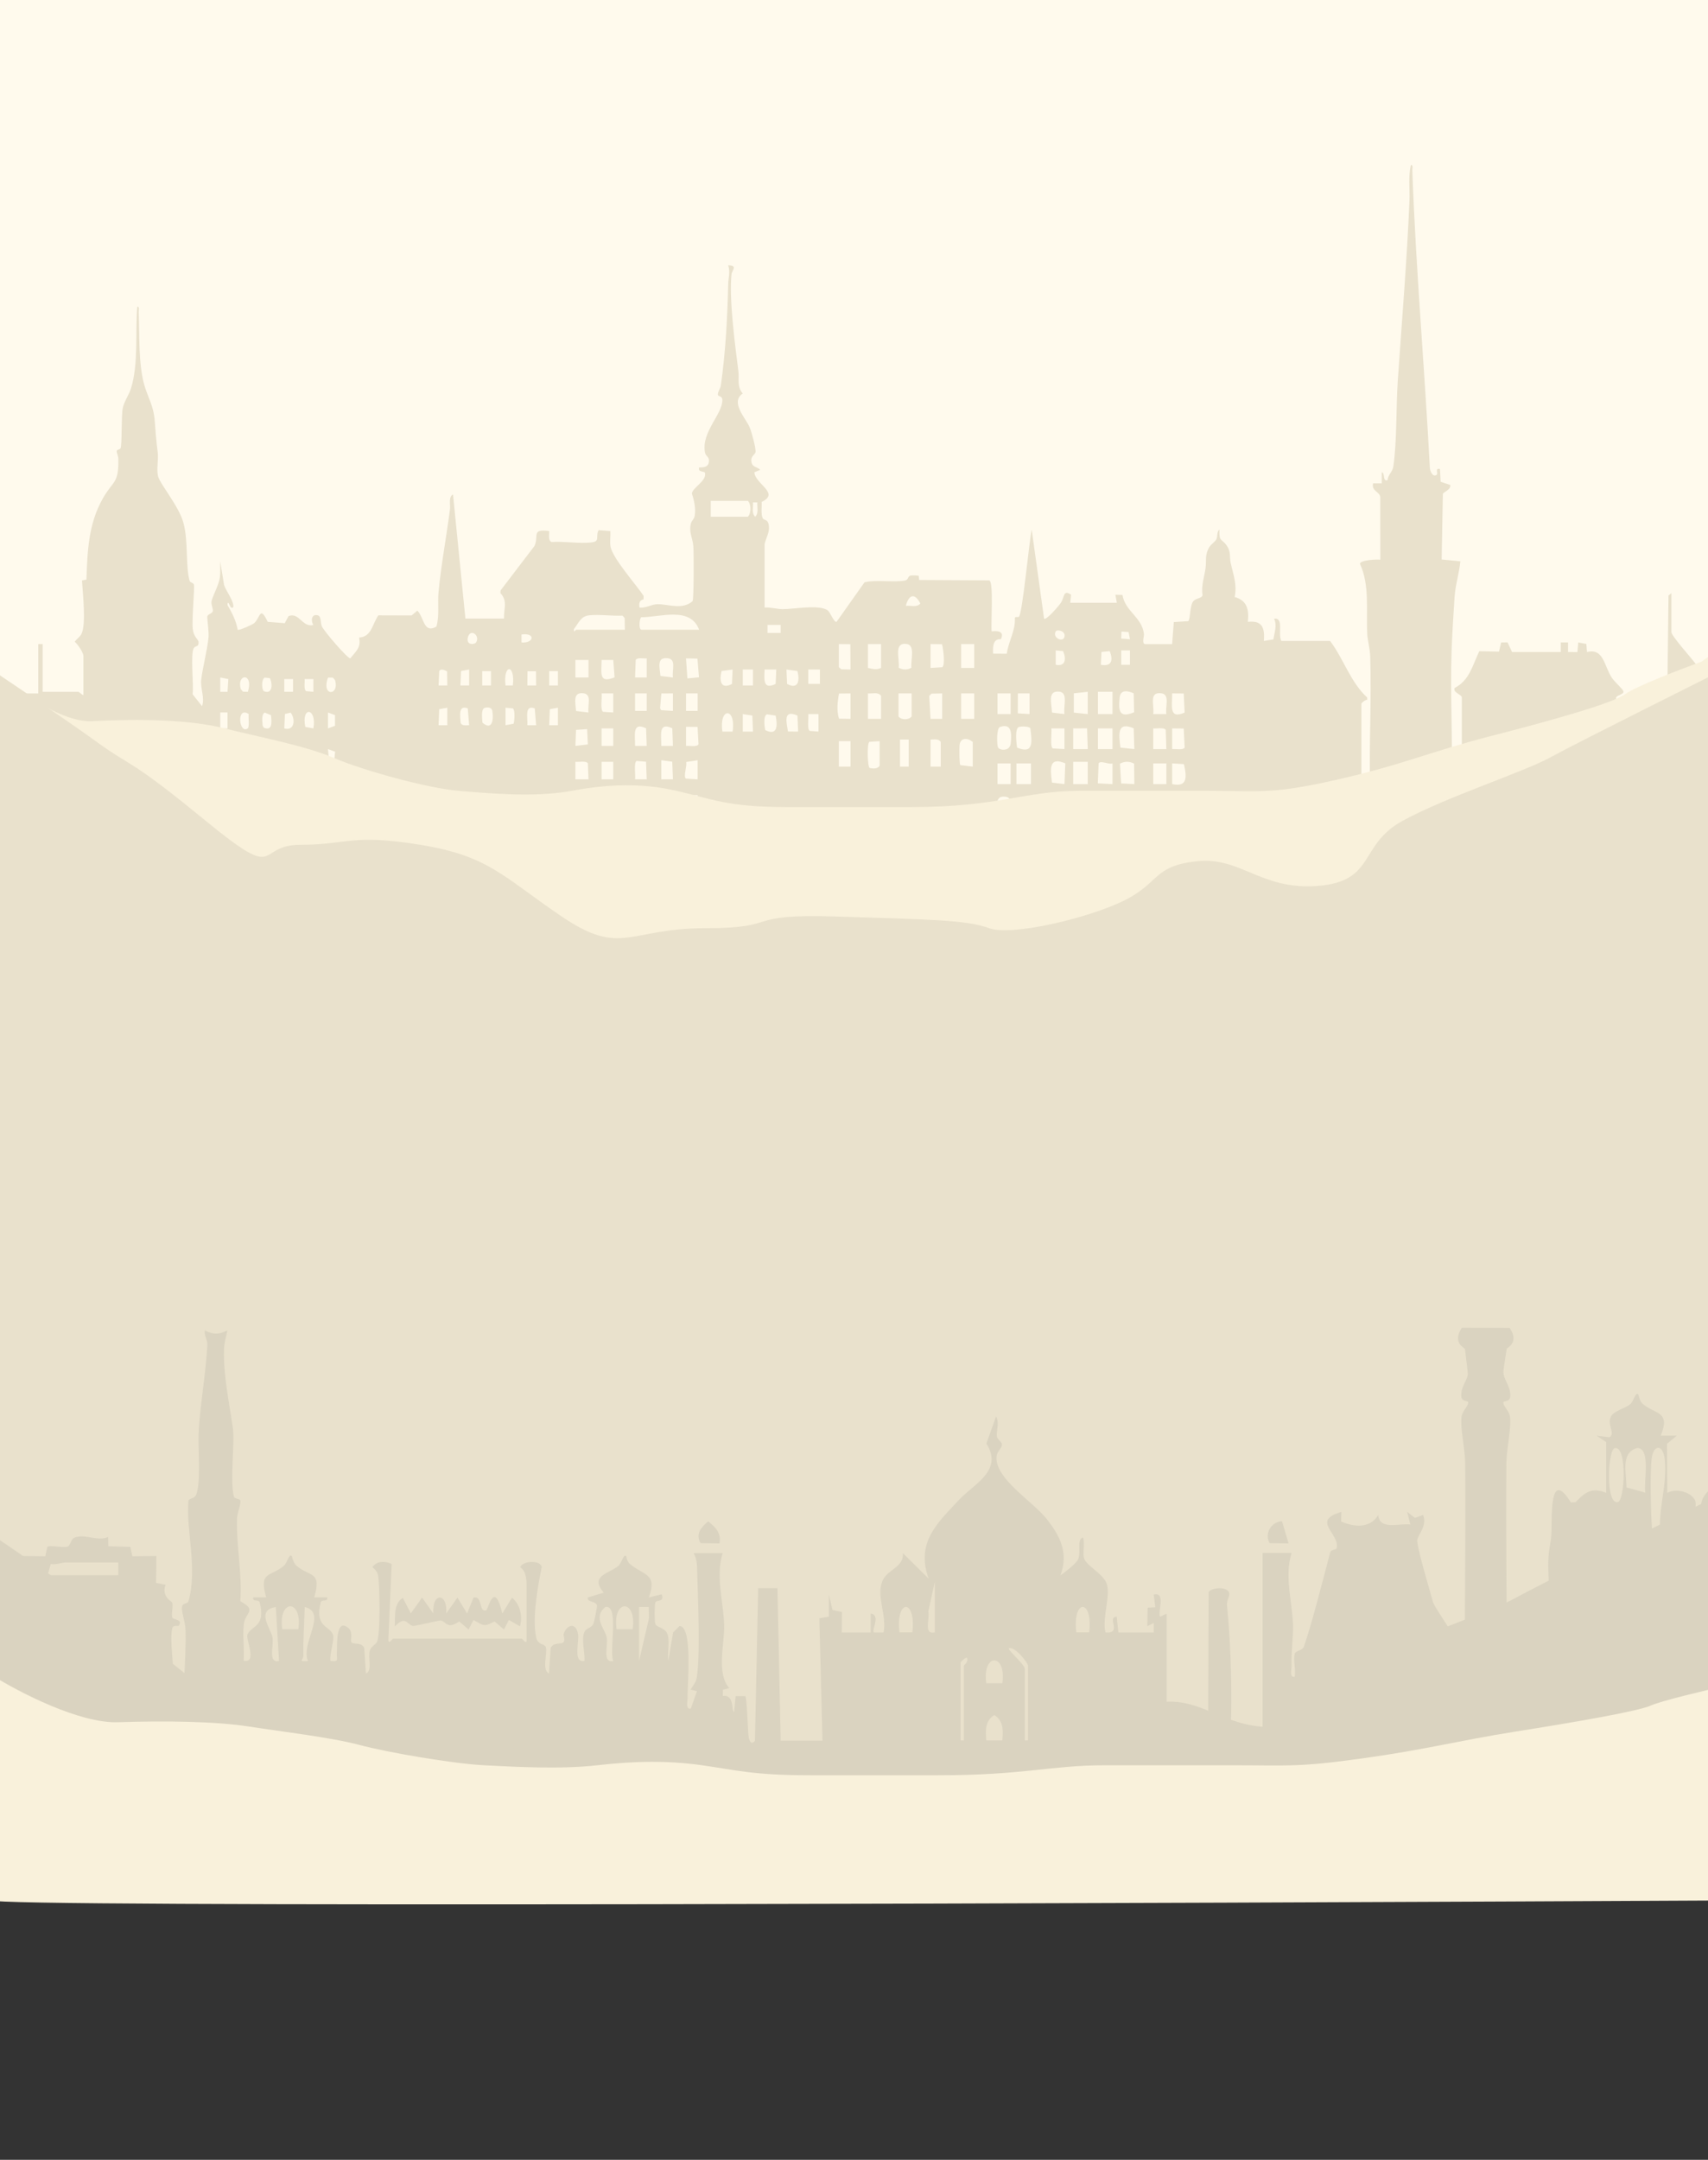 <?xml version="1.0" encoding="UTF-8" standalone="no"?>
<svg
   width="1512"
   height="1911"
   viewBox="0 0 1512 1911"
   fill="none"
   version="1.1"
   id="svg9"
   sodipodi:docname="aboutuzmabackground.svg"
   inkscape:version="1.4 (e7c3feb1, 2024-10-09)"
   xmlns:inkscape="http://www.inkscape.org/namespaces/inkscape"
   xmlns:sodipodi="http://sodipodi.sourceforge.net/DTD/sodipodi-0.dtd"
   xmlns="http://www.w3.org/2000/svg"
   xmlns:svg="http://www.w3.org/2000/svg">
  <rect x="0" y="0" width="1512" height="1911" fill="#333333" stroke="none"/>
  <defs
     id="defs9" />
  <sodipodi:namedview
     id="namedview9"
     pagecolor="#505050"
     bordercolor="#eeeeee"
     borderopacity="1"
     inkscape:showpageshadow="0"
     inkscape:pageopacity="0"
     inkscape:pagecheckerboard="0"
     inkscape:deskcolor="#505050"
     inkscape:zoom="0.24495101"
     inkscape:cx="708.30489"
     inkscape:cy="1481.929"
     inkscape:window-width="1104"
     inkscape:window-height="857"
     inkscape:window-x="0"
     inkscape:window-y="38"
     inkscape:window-maximized="0"
     inkscape:current-layer="svg9" />
  <rect
     x="-5.241"
     width="1560.86"
     height="899"
     fill="#FFFAED"
     id="rect1" />
  <path
     d="M1205.16 702.234C1208.37 702.276 1212.51 703.276 1212.9 698.714C1211.88 659.342 1214.22 619.703 1212.96 580.36C1212.75 573.841 1210.65 566.927 1210.33 560.703C1209.3 540.116 1212.68 517.727 1203.86 498.801C1204.48 495.394 1219.17 494.802 1221.91 495.253L1221.89 439.646C1221 434.76 1214.08 434.675 1215.47 427.663H1223.2L1223.22 417.806C1226.4 418.51 1223.6 426.283 1228.33 424.832C1228.71 420.045 1232.75 417.468 1233.43 412.793C1236.73 390.446 1235.78 360.27 1237.38 336.838C1241.01 283.879 1245.46 230.75 1247.72 177.762C1248.18 167.187 1246.54 156.401 1248.97 146.023C1251.22 145.685 1250.19 149.219 1250.25 150.923C1253.41 238.79 1261.2 326.39 1265.79 414.173C1266.18 417.778 1268.84 422.847 1272.18 419.749C1272.52 416.989 1270.7 414.102 1274.73 414.975L1275.34 426.283L1283.76 429.057C1284.86 433.183 1277.67 435.436 1277.3 437.083L1276.21 495.028L1292.78 496.633C1291.75 507.321 1288.34 517.53 1287.64 528.33C1286.64 543.89 1285.54 560.759 1285 576.136C1283.66 614.493 1286.11 653.161 1285.03 691.546L1294.07 692.363V617.028C1294.07 614.578 1285.8 612.635 1287.73 608.706C1300.86 601.891 1303.38 589.105 1309.52 576.192L1326.98 576.558L1328.86 568.462L1334.57 568.377L1338.53 576.91H1381.69L1381.68 568.447H1388.13L1388.12 576.91L1396.41 576.924L1397.14 568.447L1404.32 569.771L1404.87 576.91C1419.77 573.137 1419.97 589.457 1427.01 599.891C1429.1 602.989 1436.43 609.649 1437.06 611.452C1438.15 614.55 1431.25 614.845 1430.63 617.338L1430.64 633.25L1463.54 633.278C1466.71 632.658 1468.78 623.35 1469.38 633.095L1475.75 633.25L1477.03 526.908L1479.61 524.824V559.323C1479.61 562.646 1497.16 582.036 1500.74 586.936C1509.62 599.088 1517.9 612.015 1525.99 624.787C1510.29 622.477 1494.06 622.815 1478.33 624.815L1478.32 633.264C1482.22 632.855 1486.76 633.897 1490.53 633.221C1494.54 632.489 1493.82 627.899 1498.2 633.39L1576.26 633.264V738.169L1660.39 749.026C1667.25 752.617 1661.91 760.868 1662.59 767.036H-90.446C-93.474 767.036 -92.096 758.094 -91.091 755.771H-32.463L-30.53 753.659V656.498L-36.947 654.358L-35.8 645.43C-22.155 641.558 -16.021 624.139 -6.692 613.55H33.896V569.898H37.762V612.142H69.331C70.181 612.142 72.462 614.902 73.84 614.958V580.459C73.84 577.276 68.686 569.912 66.135 567.786C67.72 565.547 70.516 563.702 71.856 561.379C76.624 553.099 73.119 524.359 72.591 513.601L76.508 512.812C77.384 487.241 78.35 463.584 90.849 441.336C100.088 424.875 105.19 428.508 104.765 405.865C104.726 403.598 103.141 400.556 103.373 399.021C103.567 397.712 106.054 397.768 106.672 396.74C108.192 394.206 107.175 368.225 108.721 360.903C109.971 354.947 114.197 349.441 116.001 343.513C122.701 321.616 119.635 294.369 121.516 271.388C123.771 271.065 122.727 274.585 122.791 276.289C123.539 296.045 122.495 321.476 127.585 340.063C130.767 351.652 135.909 358.523 136.939 372.084C137.764 382.87 138.254 389.643 139.607 400.148C140.418 406.47 138.486 414.722 139.813 421.044C141.243 427.888 158.252 447.475 162.375 462.57C166.91 479.228 164.076 501.012 167.89 513.953C168.418 515.755 171.15 515.403 171.652 517.248C172.451 520.149 169.707 548.213 170.621 556.352C171.446 563.646 175.531 565.828 175.737 567.8C176.265 572.7 173.147 571.109 171.665 573.277C168.289 578.206 171.691 606.27 170.48 614.24L178.842 624.815C181.471 617.211 177.232 609.1 178.108 601.524C179.422 590.175 183.636 574.897 184.615 563.547C185.001 559.027 183.236 546.692 183.532 545.368C183.996 543.312 187.785 543.003 188.364 540.82C188.854 538.989 186.973 535.61 187.192 532.709C187.527 528.288 193.518 518.6 194.588 511.094C195.271 506.307 194.807 501.477 194.936 496.675L198.35 517.558C200.129 522.923 205.798 529.977 206.507 535.427C206.752 537.328 206.494 538.13 204.6 537.511C203.582 537.187 201.636 529.893 201.379 535.356C205.412 542.172 208.968 549.128 210.411 557.211C211.455 558.056 223.258 552.859 224.997 551.367C230.564 546.593 229.855 535.216 237.006 550.212L252.082 551.409L255.406 545.143C264.838 541.313 267.686 555.521 277.376 552.944C274.631 548.382 276.345 542.594 281.769 544.622C284.372 545.594 283.702 551.17 284.823 553.972C286.55 558.267 307.914 582.979 310.091 582.472C315.104 576.192 319.794 573.08 317.848 564.153C329.007 563.35 329.316 552.761 334.921 544.453L364.377 544.537L369.479 540.285C375.626 546.65 374.891 560.858 386.32 554.437C389.168 544.552 387.261 534.117 388.189 524.105C390.418 500.125 395.237 474.793 398.316 450.686C398.87 446.334 396.822 439.674 401.035 437.477L412.001 547.311H446.146C445.85 538.525 449.69 531.963 442.977 524.781L443.17 522.373L473.128 483.101C477.277 474.173 469.958 467.724 486.181 469.893C486.335 472.934 485.047 478.398 488.281 479.566C499.517 478.778 513.343 481.298 524.244 479.834C531.472 478.862 526.911 474.37 529.939 469.104L540.299 469.907C540.595 474.215 539.783 478.975 540.376 483.199C541.819 493.507 563.492 517.656 569.742 527.203L569.716 530.273C565.979 531.231 565.644 533.512 566.069 537.511C571.662 538.328 576.751 534.61 582.176 534.596C591.943 534.582 603.849 539.877 613.113 531.921C614.26 529.837 614.234 488.761 613.783 483.256C613.178 475.877 609.48 470.751 611.735 462.824C612.327 460.726 614.453 459.332 614.956 456.515C616.116 449.996 614.505 442.885 612.495 436.787C612.74 431.436 626.437 425.353 623.911 417.975C621.643 416.707 617.958 417.693 618.873 413.624C622.146 413.539 626.501 413.638 627.39 409.47C628.588 403.851 624.8 404.372 624.04 400.204C620.716 382.152 639.94 366.24 639.464 353.623C639.335 350.258 635.74 350.835 635.508 349.371C635.134 347.047 637.737 343.809 638.136 341.02C642.35 311.07 643.922 281.288 644.656 250.999C644.785 245.746 646.589 240.902 644.656 234.791C653.418 234.904 647.955 239.142 647.581 242.691C645.262 264.967 650.764 305.31 653.65 328.446C654.514 335.303 652.156 342.077 657.503 348.16C646.216 355.933 660.029 369.718 663.623 378.082C665.208 381.772 669.409 396.895 668.816 400.091C668.352 402.584 663.688 403.598 665.466 409.822C666.51 413.469 670.826 413.159 672.978 415.75L667.824 417.848C668.172 428.085 690.914 436.351 674.215 444.11C674.563 448.447 673.468 454.445 675.13 458.402C676.212 460.979 680.928 458.43 680.735 467.851C680.645 472.244 676.857 479.144 676.857 481.904V537.525C682.011 537.187 688.221 538.975 692.899 538.989C702.601 539.018 725.808 534.483 732.959 540.271C735.008 541.932 738.384 551.043 740.587 550.156L765.314 515.22C775.815 512.686 791.613 515.572 801.225 513.615C804.575 512.939 803.299 509.658 806.289 509.236C807.513 509.067 812.886 509.095 813.324 509.545L813.685 513.178L875.714 513.516C879.825 514.558 877.029 552.395 877.853 558.647C883.085 557.915 889.515 558.534 885.971 565.645C879 564.885 878.82 572.404 879.142 578.361L891.241 578.445C892.71 567.434 899.088 557.999 898.392 546.776C898.766 545.241 901.047 546.424 901.987 545.706C905.093 543.34 911.213 477.51 913.301 468.527L924.266 547.396C926.328 549.001 937.512 535.807 939.123 533.371C942.434 528.358 941.043 521.331 948.181 526.232L947.447 533.301H988.679L987.391 526.274L993.679 526.429C995.985 540.975 1010.83 545.819 1012.7 560.97C1012.89 562.576 1010.52 569.912 1013.79 569.912H1037.63L1039.1 550.409L1051.91 549.607C1053.62 548.283 1053.35 536.765 1055.81 532.751C1058.14 528.935 1063.57 529.837 1064.52 526.781C1063.26 517.896 1066.08 510.714 1067.18 502.927C1068.17 495.83 1066.27 491.183 1070.55 484.086C1072.11 481.51 1075.89 479.228 1076.88 476.919C1078.04 474.201 1076.98 470.597 1079.52 468.541C1079.06 479.383 1081.35 476.609 1085.34 481.876C1090.19 488.283 1088.09 492.071 1089.52 498.449C1091.85 508.884 1095.27 517.065 1092.97 528.231C1103.64 531.217 1105.87 538.792 1104.65 550.212C1116.78 548.903 1119.86 554.662 1118.82 567.11L1127.26 565.758C1128.17 559.745 1130.71 553.324 1127.85 547.41C1136.9 546.41 1130.96 560.506 1134.3 567.11H1177.46C1189.51 583.092 1195.53 603.665 1210.29 617.141L1210.31 619.182C1208.84 619.013 1205.16 621.802 1205.16 622.731V702.234ZM629.194 457.219H662.051C665.092 454.192 665.092 446.166 662.051 443.138H629.194V457.219ZM670.427 444.532H666.574C666.948 448.686 665.092 454.093 668.507 457.191C671.909 454.093 670.053 448.686 670.427 444.532ZM801.869 536.06C806.057 535.511 811.61 537.849 814.729 533.962C809.781 524.303 804.485 526.049 801.869 536.06ZM553.171 557.197L552.991 546.833L551.058 544.721C541.639 545.157 530.738 543.453 521.525 544.439C514.064 545.242 512.467 551.015 508.086 556.521C507.751 560.815 509.477 557.197 510.006 557.197H553.171ZM618.886 557.197C611.077 536.117 583.903 546.326 567.525 546.129C565.902 548.297 565.219 557.197 567.989 557.197H618.886ZM691.056 552.958H679.447V560.013H691.056V552.958ZM934.626 558.647C931.25 564.026 940.875 568.968 942.305 563.505C943.671 558.281 935.914 556.591 934.626 558.647ZM1000.3 565.631L999.091 559.224L992.764 558.802L992.519 564.983L1000.3 565.631ZM421.561 568.264C425.131 562.097 416.356 555.76 414.23 563.815C412.271 571.207 420.234 570.546 421.561 568.264ZM461.686 568.462C472.832 569.349 474.301 559.59 461.673 561.407L461.686 568.462ZM742.584 569.87V590.288L744.71 592.174L752.892 592.4L752.764 569.996L742.584 569.87ZM779.951 569.87H768.355V590.992C772.62 591.808 775.712 592.991 779.951 590.992V569.87ZM806.83 590.78C806.018 583.824 810.541 570.743 802.539 569.771C790.955 568.363 796.47 582.134 795.607 590.78C799.305 592.879 803.132 592.879 806.83 590.78ZM823.761 569.87V590.992L834.147 590.372C836.917 588.26 834.997 573.911 833.928 570.025L823.761 569.87ZM862.417 569.87H850.82V590.992H862.417V569.87ZM934.574 588.175C943.066 589.978 944.174 583.303 941.094 576.108L934.574 575.488V588.175ZM974.518 588.175C983.693 589.936 985.78 584.754 982.34 576.108L975.085 576.826L974.518 588.175ZM1000.3 575.488H992.558V588.175H1000.3V575.488ZM572.512 582.543C569.922 582.81 564.265 581.515 562.758 583.867L562.191 599.455H572.512V582.543ZM595.705 599.44C594.7 592.893 598.978 583.374 591.221 582.43C581.197 581.205 583.89 590.034 584.663 598.103L595.705 599.44ZM617.417 582.74L607.289 582.543L608.5 600.257L618.757 599.3L617.417 582.74ZM520.971 583.937H509.361V599.44H520.971V583.937ZM542.876 583.937H532.555C532.49 595.779 529.849 605.073 544.061 599.3L542.876 583.937ZM395.791 594.019C393.858 593.062 390.366 591.203 388.833 593.738L388.24 606.481H395.984L395.791 594.019ZM415.299 592.386L408.135 593.709L407.568 606.481H415.312L415.299 592.386ZM453.968 606.481C456.21 587.26 445.257 587.302 447.512 606.481H453.968ZM474.455 593.935L466.956 593.921L466.84 606.481H474.584L474.455 593.935ZM648.535 592.4L638.781 593.723C636.513 603.017 638.381 610.142 647.968 605.172L648.535 592.4ZM666.574 592.386H657.542V606.481H666.574V592.386ZM687.191 592.386H676.869C676.393 601.876 675.542 610.438 686.624 605.157L687.191 592.386ZM696.197 592.4L696.764 605.172C706.351 610.156 708.206 603.031 705.951 593.723L696.197 592.4ZM725.846 592.414L715.525 592.386V605.073H725.846V592.414ZM434.64 593.794H426.896V606.481H434.64V593.794ZM493.912 593.794H486.168V606.481H493.912V593.794ZM201.417 612.128L202.139 600.82L194.975 599.44L194.962 612.128H201.417ZM219.444 612.128C224.739 594.78 209.045 596.005 213.194 609.804L215.088 611.959L219.444 612.128ZM234.403 599.553C231.414 600.623 231.517 609.931 233.527 611.508C241.026 614.831 241.619 605.524 238.875 600.046L234.403 599.553ZM290.39 599.511C284.076 616.634 300.801 615.803 296.575 601.736L294.68 599.581L290.39 599.511ZM259.401 600.834H251.657V612.114H259.401V600.834ZM277.44 600.834H269.696C269.941 603.651 268.755 609.875 270.907 611.494L277.427 612.114L277.44 600.834ZM942.318 631.827C941.094 624.984 945.9 612.987 937.834 612.001C927.023 610.691 930.953 622.125 931.276 630.49L942.318 631.827ZM962.922 612.114L950.603 613.437V630.518L962.922 631.842V612.114ZM984.827 612.114H971.941V631.827H984.827V612.114ZM1003.97 630.222L1003.59 613.437C998.549 611.212 992.004 609.832 991.205 616.972C989.775 629.828 991.256 635.446 1003.97 630.222ZM520.971 630.419C519.979 623.886 524.231 614.353 516.487 613.409C506.875 612.254 509.374 621.266 509.928 629.096L520.971 630.419ZM542.876 613.508H532.555C533.083 617.155 531.279 627.913 533.766 629.8L542.876 630.419V613.508ZM572.512 613.508H562.191V629.011H572.512V613.508ZM595.705 613.508L585.436 613.564L584.328 626.702L585.294 628.363L595.692 629.011L595.705 613.508ZM617.61 613.508H607.289V629.011H617.61V613.508ZM752.892 613.522L742.687 613.634C741.425 621.027 740.484 628.561 742.726 635.897L752.892 636.052V613.522ZM779.951 636.052V615.634C777.207 611.959 772.246 613.916 768.355 613.522V636.052H779.951ZM807.01 613.522H795.414V633.94C797.991 637.221 804.433 637.221 807.01 633.94V613.522ZM834.069 613.522L824.599 613.733L822.614 615.747L823.748 636.066L834.069 636.052V613.522ZM862.417 613.522H850.82V636.052H862.417V613.522ZM894.643 613.508H883.033V631.827H894.643V613.508ZM911.394 613.508H901.073L901.021 631.166L911.394 631.827V613.508ZM1032.51 631.827C1031.39 625.125 1035.96 614.381 1028.03 613.409C1016.81 612.043 1021.95 623.449 1020.91 631.827H1032.51ZM1047.9 613.592L1037.64 613.508C1037.85 624.449 1034.33 636.685 1048.69 630.504L1047.9 613.592ZM395.971 626.181L388.807 627.504L388.24 641.684H395.984L395.971 626.181ZM415.299 641.684L414.101 626.786C405.725 623.534 407.31 632.982 407.748 639.361C408.728 642.628 412.799 641.642 415.299 641.684ZM428.996 626.364C425.543 627.617 426.986 636.01 427.089 639.375C435.555 646.923 437.268 636.981 435.735 628.504C434.923 625.758 431.225 625.547 428.996 626.364ZM447.512 641.684L454.676 640.361C455.45 637.432 456.158 628.406 454.032 626.8L447.512 626.181V641.684ZM474.584 641.684L473.386 626.786C464.005 623.336 467.317 635.108 466.84 641.684H474.584ZM493.899 626.181L486.735 627.504L486.168 641.684H493.912L493.899 626.181ZM201.417 630.405H194.962V644.501H201.417V630.405ZM219.366 644.402C220.913 643.233 219.74 634.179 220.139 631.785C208.929 624.308 211.635 650.232 219.366 644.402ZM234.403 630.532C231.221 631.673 232.277 639.093 232.535 642.177L233.527 643.895C241.284 646.965 240.601 639.009 239.867 632.743L234.403 630.532ZM251.657 644.501C260.728 647.021 261.784 636.446 257.326 630.532L252.237 631.757L251.657 644.501ZM277.427 644.501C280.7 626.279 266.513 624.35 270.263 643.177L277.427 644.501ZM290.325 644.501L296.575 642.191V632.729L290.325 630.419V644.501ZM648.535 647.317C651.718 625.646 636.307 625.702 639.502 647.317H648.535ZM666.574 647.317L666.007 633.137L657.542 631.813V647.317H666.574ZM678.983 632.025C675.529 633.278 676.689 642.628 677.436 645.993C687.964 651.358 688.569 642.529 686.624 633.151L678.983 632.025ZM706.518 647.317L705.951 633.137C693.543 627.673 695.901 637.713 697.563 647.232L706.518 647.317ZM724.558 631.813H715.525C716.002 635.263 714.314 644.881 716.736 646.697L724.558 647.317V631.813ZM572.512 659.99L571.945 644.402C559.33 638.46 562.333 650.443 562.191 659.99H572.512ZM595.705 659.99L595.138 644.402C582.524 638.46 585.526 650.443 585.384 659.99H595.705ZM617.533 643.177L607.289 643.092V660.004C610.201 659.638 616.605 661.201 618.358 658.638L617.533 643.177ZM885.146 643.29C882.067 644.402 882.325 659.497 883.6 661.483C885.262 664.088 893.908 664.89 894.694 657.948C895.687 649.147 895.725 639.474 885.146 643.29ZM901.897 643.29C898.225 644.613 899.797 657.681 900.351 661.483C915.014 667.608 913.674 656.737 912.115 644.402C910.904 642.515 903.907 642.571 901.897 643.29ZM962.935 662.806L962.329 644.43L950.036 644.487V662.806H962.935ZM1004.17 662.806L1003.6 644.402C988.937 638.277 990.277 649.147 991.836 661.483L1004.17 662.806ZM509.361 659.976L520.404 658.666L519.76 645.12L509.928 645.81L509.361 659.976ZM542.876 644.487H532.555V659.99H542.876V644.487ZM942.318 644.487H930.709C931.288 648.317 929.381 660.258 931.92 662.187L942.318 662.806V644.487ZM984.84 644.487H971.941V662.806H984.84V644.487ZM1032.51 662.806L1031.95 645.81C1030.36 643.332 1023.71 644.853 1020.91 644.487V662.806H1032.51ZM1047.89 644.599L1037.66 644.501V662.82C1040.58 662.454 1046.97 664.017 1048.72 661.454L1047.89 644.599ZM804.433 654.358H796.702V678.296H804.433V654.358ZM832.781 678.296V656.47C830.693 653.287 826.892 654.456 823.761 654.358V678.296H832.781ZM861.128 678.296V656.47C856.825 652.823 850.253 652.288 849.467 659.216C849.171 661.905 849.171 675.536 850.099 676.972L861.128 678.296ZM752.892 655.766H742.584V678.296H752.892V655.766ZM778.663 655.766L769.566 656.385C767.388 658.033 767.942 678.225 769.836 679.507C772.852 680.056 776.666 680.535 778.676 677.592V655.766H778.663ZM219.444 676.888C219.134 673.353 221.518 659.145 214.947 661.412C211.622 664.51 213.104 670.34 213.181 674.578L219.444 676.888ZM201.404 662.806L195.155 665.116V674.578L201.404 676.888V662.806ZM240.06 662.792C230.989 660.272 229.932 670.847 234.39 676.761L239.48 675.536L240.06 662.792ZM258.099 662.806L251.85 665.116V674.578L258.099 676.888V662.806ZM270.997 676.888L277.247 674.578V665.116L270.997 662.806V676.888ZM295.466 676.888L296.665 665.116L290.325 662.792L291.536 676.254L295.466 676.888ZM572.512 689.561L571.906 673.973L563.441 673.269C560.902 675.071 562.732 685.998 562.191 689.561H572.512ZM595.705 689.561L595.1 673.93L585.397 672.649L585.384 689.561H595.705ZM617.597 672.663L607.418 674.212C608.346 677.732 604.712 687.153 607.225 688.927L617.597 689.575V672.663ZM520.971 689.561L520.404 675.381C518.819 672.903 512.17 674.423 509.361 674.057V689.561H520.971ZM542.876 674.057H532.555V689.561H542.876V674.057ZM942.318 693.785L943.053 675.423C928.402 669.185 929.704 680.126 931.276 692.447L942.318 693.785ZM962.922 674.071H950.036V693.785H962.922V674.071ZM984.84 675.479C981.811 676.789 974.222 672.466 972.534 675.409L971.838 693.123L984.84 693.785V675.479ZM1003.97 675.677C999.954 673.494 995.496 673.494 991.45 675.677L992.48 693.166L1004.17 693.785L1003.97 675.677ZM894.643 675.465H883.033V693.785H894.643V675.465ZM912.682 675.465H899.784V693.785H912.682V675.465ZM1032.51 675.465H1020.91V693.785H1032.51V675.465ZM1037.66 693.785C1051.21 696.714 1050.73 687.688 1048.05 676.085L1037.66 675.465V693.785ZM520.971 703.628H509.361C509.89 707.289 508.073 718.019 510.573 719.92L520.971 720.54V703.628ZM542.876 703.628H532.555V719.131H542.876V703.628ZM572.512 719.146L573.234 705.008C570.863 702.389 565.399 704.036 562.191 703.642V719.146H572.512ZM595.705 703.628H584.096C584.624 707.289 582.807 718.019 585.307 719.92L595.705 720.54V703.628ZM617.61 703.628H607.289V719.131L617.597 720.526L617.61 703.628ZM894.643 724.764C893.406 717.92 898.238 705.923 890.159 704.938C878.627 703.529 884.257 716.245 883.033 724.764H894.643ZM942.125 705.247L931.276 706.36L930.709 724.764L942.177 724.609C943.671 718.244 944.741 711.499 942.125 705.247ZM1032.51 724.764L1031.94 706.36C1030.58 704.135 1023.28 705.754 1021.06 706.613L1020.91 724.764H1032.51ZM1037.66 724.764L1048.7 723.44L1048.02 705.627L1038.25 706.36L1037.66 724.764ZM912.682 706.444L900.351 707.768L900.995 724.144L912.682 724.764V706.444ZM962.935 724.764L963.656 707.824C961.839 705.05 953.245 706.993 950.036 706.444V724.764H962.935ZM984.84 706.444H970.653C971.233 710.288 969.326 722.201 971.864 724.144L984.84 724.764V706.444ZM1004.17 706.444H991.269C991.849 710.288 989.942 722.201 992.48 724.144L1004.17 724.764V706.444Z"
     fill="#E9E1CC"
     id="path1" />
  <path
     d="M81.643 638.095C47.639 639.883 -5.926 594.777 -28.459 572C-24.533 674.709 -19.036 882.744 -28.459 893.217C-37.882 903.69 1003.43 897.581 1525.26 893.217V572L1506.31 585.411C1487.53 592.222 1447.72 607.506 1438.71 614.148C1427.45 622.45 1371.11 638.095 1318.88 651.506C1266.65 664.917 1241.55 676.731 1183.68 689.822C1125.82 702.914 1118.14 699.721 1067.95 699.721H955.8C907.15 699.721 884.618 714.089 807.29 714.089H695.652C643.93 714.089 629.591 706.745 598.865 699.721C568.139 692.696 538.949 693.654 506.175 699.721C473.4 705.787 432.944 701.956 405.803 699.721C378.662 697.485 320.794 681.52 295.701 670.664C270.608 659.808 226.568 651.506 197.378 644.162C168.188 636.818 124.147 635.86 81.643 638.095Z"
     fill="#F9F1DB"
     id="path2" />
  <path
     d="M1372.93 669.871C1391.63 659.473 1509.94 600.291 1566.76 572V901.934C1566.76 911.109 518.084 905.757 -6.253 901.934V593.409C14.014 606.918 60.887 638.522 86.247 656.873C117.946 679.811 113.269 669.871 181.864 726.071C250.459 782.271 224.996 747.48 266.049 747.48C307.102 747.48 311.259 737.54 372.06 747.48C432.86 757.42 444.292 775.007 497.298 810.944C550.303 846.881 556.019 821.266 624.615 821.266C693.21 821.266 655.794 808.268 740.499 810.944C825.203 813.62 855.863 814.002 875.61 821.266C895.357 828.53 963.433 812.473 995.132 796.798C1026.83 781.124 1020.6 766.214 1059.57 762.008C1098.54 757.803 1116.21 788.005 1167.14 783.8C1218.07 779.594 1202.48 747.48 1241.97 726.071C1281.46 704.662 1349.54 682.87 1372.93 669.871Z"
     fill="#E9E1CC"
     id="path3" />
  <rect
     x="-1544.49"
     y="-1671.444"
     width="1560.86"
     height="772.444"
     transform="scale(-1)"
     fill="#e9e1cc"
     id="rect3"
     style="stroke-width:0.927" />
  <path
     d="M1032.47 1539.93H1069.46L1069.94 1409.1C1070.53 1404.77 1088.44 1402.66 1088.2 1410.74C1088.08 1413.2 1085.83 1416.6 1086.18 1420.34C1090.1 1459.93 1090.69 1499.87 1089.27 1539.93H1117.72V1374.08H1143.34C1136.93 1394.81 1143.81 1416.24 1144.64 1437.33C1145 1448.57 1142.86 1461.57 1143.34 1473.87C1143.46 1477.27 1141.2 1484.3 1146.18 1483.71C1147.25 1477.5 1144.64 1468.72 1146.18 1463.21C1147.01 1460.28 1153.18 1460.52 1154.37 1456.77C1162.43 1432.76 1170.61 1399.49 1177.61 1373.37C1178.32 1370.91 1182.94 1371.5 1183.3 1369.63C1186.03 1356.63 1160.29 1345.5 1187.45 1337.77L1187.21 1346.2C1199.19 1351.47 1213.06 1352.29 1220.06 1340.46C1221.24 1354.17 1238.44 1347.61 1248.52 1348.89L1245.67 1337.65L1252.55 1343.04L1259.78 1340.46C1263.46 1349.83 1255.99 1356.74 1254.68 1362.36C1253.61 1367.17 1265.95 1407.81 1268.44 1417.18C1269.39 1421.05 1282.19 1439.32 1282.67 1440.84C1283.97 1446.11 1281.72 1454.08 1282.43 1459.82L1290.85 1461.57C1292.03 1462.74 1288.71 1497.3 1296.9 1486.64C1296.3 1422.45 1297.73 1358.15 1297.01 1293.96C1296.9 1282.6 1292.86 1264.68 1293.69 1254.72C1294.29 1247.93 1299.62 1244.88 1299.74 1240.78C1299.86 1238.91 1293.93 1240.78 1293.58 1235.28C1293.1 1226.61 1299.27 1221.11 1299.39 1215.6C1299.39 1214.43 1297.13 1195.22 1296.78 1193.58C1296.54 1192.53 1285.27 1188.31 1294.05 1174.84L1336.38 1174.96C1345.39 1187.96 1333.89 1192.53 1333.77 1193.58C1333.06 1198.15 1331.28 1209.51 1330.93 1213.02C1330.33 1220.17 1337.57 1226.38 1336.97 1235.4C1336.62 1240.9 1330.81 1239.03 1330.81 1240.9C1331.05 1245.12 1336.38 1248.05 1336.86 1254.84C1337.69 1264.8 1333.65 1282.72 1333.54 1294.08C1332.82 1363.89 1334.37 1433.81 1333.65 1503.62C1344.44 1496.59 1352.51 1474.34 1360.81 1467.08C1364.01 1464.27 1370.06 1465.09 1370.77 1462.51C1374.33 1450.45 1370.18 1398.91 1370.65 1381.22C1371.01 1369.98 1372.67 1366.11 1373.26 1358.73C1374.33 1345.15 1370.65 1297.24 1390.57 1329.33L1394.72 1329.22C1403.02 1320.2 1409.54 1315.75 1421.88 1320.9V1275.92L1413.34 1270.3L1424.72 1271.71C1430.41 1268.43 1422.35 1260.7 1426.03 1253.43C1428.52 1248.28 1438.83 1246.17 1443.34 1242.31C1446.18 1239.85 1447.84 1231.3 1450.22 1233.76C1450.69 1234.22 1451.16 1239.5 1454.37 1242.31C1465.16 1251.44 1479.15 1248.4 1470.14 1270.3H1484.37L1475.71 1277.45L1475.95 1320.9C1483.42 1316.8 1495.75 1319.61 1500.14 1326.64C1504.76 1334.14 1489.94 1362.95 1507.25 1363.07C1509.15 1353.23 1502.86 1334.25 1507.49 1325.59C1511.28 1318.68 1515.91 1314.93 1521.13 1322.66C1524.09 1326.99 1526.82 1363.77 1527.29 1372.79C1528.71 1402.54 1526.11 1432.76 1526.94 1462.51C1535.12 1465.44 1538.32 1467.78 1542.82 1475.51C1552.31 1460.75 1563.81 1375.95 1572.71 1370.09C1574.84 1368.69 1578.52 1368.81 1581.24 1368.69L1575.43 1364.12C1572.11 1351.82 1581.72 1349.83 1585.16 1343.51C1587.41 1339.17 1583.73 1327.81 1589.78 1326.64C1584.68 1339.88 1600.45 1349.48 1601.28 1356.27C1602.47 1364.94 1593.58 1367.87 1605.2 1371.62L1641.01 1509.36C1645.99 1510.06 1643.73 1502.92 1643.85 1499.52C1645.39 1460.52 1646.94 1413.32 1635.43 1377.36C1635.67 1377.12 1640.3 1378.18 1641.13 1375.37C1644.09 1363.65 1648.95 1341.87 1655.59 1331.09C1660.22 1323.71 1674.56 1325.59 1672.43 1312.58C1678.12 1313.05 1676.46 1320.67 1678.83 1323.01C1680.49 1324.65 1686.66 1324.77 1691.05 1329.22C1701.13 1339.17 1706.34 1361.43 1706.34 1375.48L1715 1377.24L1706.22 1386.96C1710.26 1425.03 1701.6 1471.18 1706.22 1508.19C1706.94 1513.58 1711.92 1511.94 1711.8 1513.46C1711.44 1519.08 1707.29 1524.59 1709.31 1532.79C1709.78 1534.9 1714.41 1534.54 1714.88 1536.65C1717.13 1546.38 1710.26 1559.73 1720.57 1567.11C1713.58 1566.52 1715.59 1576.95 1714.88 1576.95H1233.93V1534.78L1200.97 1537.36L1199.78 1576.95H101.871V1496.36C101.871 1478.56 59.183 1475.51 59.183 1493.55V1576.48H-279.474C-279.83 1576.48 -278.525 1571.56 -279.593 1570.27C-281.727 1567.46 -288.96 1567.81 -285.047 1562.54C-284.81 1562.19 -280.186 1563.24 -279.474 1560.66C-277.695 1554.11 -281.134 1543.45 -279.474 1536.3C-278.881 1534.08 -274.138 1535.36 -273.545 1530.33C-272.834 1522.83 -276.035 1517.91 -276.391 1513.11C-276.51 1511.7 -271.411 1513.23 -270.818 1507.84C-266.312 1470.94 -274.731 1424.68 -270.936 1386.73L-279.593 1377.01L-270.936 1375.25C-269.514 1367.75 -270.106 1354.63 -268.091 1348.19C-267.735 1346.9 -254.81 1328.16 -252.557 1326.29C-250.067 1324.18 -244.968 1324.41 -243.426 1322.77C-241.055 1320.31 -242.715 1312.7 -237.023 1312.35C-239.158 1325.35 -224.81 1323.48 -220.185 1330.86C-214.612 1339.76 -213.426 1352.06 -211.411 1361.08C-210.936 1363.18 -206.43 1362.6 -205.837 1365.06C-204.414 1370.45 -209.276 1378.06 -200.146 1377.24C-206.667 1386.96 -207.735 1405.35 -208.565 1417.88C-210.343 1445.76 -211.766 1490.27 -203.229 1513.23L-205.719 1534.54H-197.181C-197.063 1505.03 -196.351 1473.05 -190.66 1444C-188.762 1434.4 -184.849 1412.85 -174.533 1410.74L-174.77 1405.35L-179.869 1404.88L-180.225 1400.9C-171.687 1393.29 -160.422 1394.58 -163.15 1379.82C-155.205 1388.72 -159.236 1393.76 -144.414 1399.49C-148.327 1413.32 -141.924 1408.51 -138.841 1416.13C-133.505 1429.48 -129.948 1446.93 -128.999 1461.34L-124.73 1458.53L-89.394 1314.11L-75.046 1308.13C-76.825 1306.49 -79.552 1304.15 -80.027 1301.81C-84.651 1279.2 -63.544 1279.67 -66.509 1256.13C-60.106 1258.12 -64.019 1275.81 -62.121 1278.62C-57.023 1286.35 -38.05 1289.63 -55.125 1308.02L-40.778 1313.99C-26.667 1369.39 -15.876 1426.43 -0.224 1481.37C0.606 1484.3 0.487 1489.8 4.638 1489.22V1440.02L4.519 1417.77L12.938 1416.01C8.906 1405.47 18.63 1401.13 18.867 1400.2C20.053 1395.28 17.681 1377.94 18.867 1376.77L40.092 1377.01L41.871 1368.69C43.768 1366.82 55.152 1369.63 59.658 1368.46C62.622 1367.75 62.385 1361.78 66.179 1360.37C75.784 1356.98 86.219 1364.12 95.705 1359.9L95.824 1368.1L115.389 1368.69L117.168 1377.01L138.393 1376.77L138.156 1400.55L146.575 1402.19C142.543 1412.73 152.267 1417.06 152.504 1418C153.452 1422.22 151.555 1427.25 152.504 1431.12C152.978 1433.34 162.464 1432.53 158.196 1438.5C157.958 1438.85 153.334 1437.68 152.622 1440.37C149.539 1451.73 154.994 1474.81 152.622 1487.81L161.279 1514.4C162.464 1490.39 164.717 1466.73 164.243 1442.6C164.124 1435.1 161.041 1428.54 161.041 1422.8C160.923 1417.77 166.14 1419.52 166.852 1416.83C175.152 1387.2 164.362 1352.99 166.852 1327.81C167.089 1325.82 172.188 1326.05 173.611 1322.66C177.642 1312.94 175.745 1286.11 175.745 1273.93C175.745 1250.74 182.148 1217.71 183.571 1189.72C183.808 1185.73 180.488 1181.52 181.318 1177.07C188.433 1180.93 194.124 1180.93 201.239 1177.07C200.172 1183.39 198.275 1188.43 198.275 1195.22C197.919 1217.94 203.018 1241.96 206.101 1263.27C208.117 1276.98 203.255 1309.19 207.049 1324.18C207.642 1326.41 212.623 1325.94 212.86 1327.81C213.334 1331.44 209.895 1338.47 209.777 1344.21C209.184 1368.57 214.52 1392.47 212.741 1416.83C228.038 1424.91 217.01 1426.67 215.824 1437.21C214.638 1447.52 216.417 1458.88 215.706 1469.42C228.275 1471.88 217.129 1450.33 219.144 1445.99C222.702 1438.26 235.389 1439.55 229.935 1417.88C229.105 1414.6 222.939 1417.88 224.243 1413.32H235.627C228.868 1389.89 239.54 1395.51 251.397 1385.32C254.243 1382.86 255.903 1374.31 258.275 1376.77C258.749 1377.24 259.224 1382.51 262.425 1385.32C274.283 1395.51 284.955 1389.77 278.196 1413.32H289.579C290.765 1417.88 284.718 1414.6 283.888 1417.88C278.552 1439.44 291.121 1438.26 294.678 1445.99C296.575 1450.09 291.358 1464.15 292.544 1469.54C300.607 1470.71 297.761 1468.13 298.236 1462.51C298.473 1458.88 297.168 1435.34 305.35 1438.62C314.125 1442.25 309.738 1450.56 311.042 1452.91C312.346 1455.48 319.935 1452.44 322.425 1458.18L323.967 1480.78C330.014 1478.09 325.39 1466.61 327.406 1460.28C328.473 1456.77 332.86 1454.9 333.809 1452.55C336.892 1445.18 336.18 1405.23 334.876 1394.93C334.402 1391.3 332.504 1388.84 329.659 1386.61C333.572 1380.99 340.805 1380.99 346.734 1383.8L343.769 1451.27C344.244 1455.25 347.445 1449.86 348.038 1449.86H461.872C462.703 1449.86 464.007 1453.37 466.141 1452.67V1403.48C466.141 1397.62 465.904 1390.36 460.45 1386.61C463.177 1380.64 478.473 1380.29 479.54 1386.49C475.983 1404.18 471.121 1431 474.56 1448.57C475.865 1455.6 482.386 1454.31 483.216 1457.47C484.758 1463.68 479.422 1477.27 485.944 1480.78L487.485 1458.18C490.094 1452.44 497.446 1455.37 498.987 1452.79C500.41 1450.33 498.513 1447.05 498.987 1445.64C501.952 1437.09 509.896 1435.45 511.675 1445.64C512.979 1452.79 506.932 1471.65 517.367 1469.54C518.078 1462.04 514.165 1450.68 517.485 1443.65C519.027 1440.37 523.533 1440.61 525.311 1436.74C526.023 1435.22 528.75 1421.28 528.513 1420.58C527.327 1416.13 519.62 1418.12 520.331 1413.43L534.442 1409.22C521.636 1393.99 539.185 1392.47 547.485 1385.44C550.331 1382.98 551.991 1374.43 554.363 1376.89C554.6 1377.12 554.837 1381.46 557.446 1383.68C569.778 1394.11 582.11 1391.76 574.402 1413.43L585.786 1410.62C588.513 1418.12 580.687 1415.19 580.094 1418C579.383 1421.4 579.264 1433.46 580.094 1436.74C580.924 1440.02 588.987 1439.9 591.003 1446.23C593.138 1453.02 590.648 1462.39 591.596 1469.54L595.865 1444.36L601.557 1438.73C613.533 1438.73 608.316 1491.91 608.671 1501.98C608.79 1505.38 606.537 1512.41 611.517 1511.82L616.972 1496.36L611.28 1494.96C614.244 1490.27 616.379 1488.51 617.09 1482.54C620.055 1459.58 617.683 1411.68 617.09 1386.61C616.972 1381.81 616.142 1378.41 614.126 1374.19H639.739C633.335 1394.93 640.332 1416.36 641.043 1437.44C641.636 1454.55 633.81 1479.85 645.549 1493.67L639.976 1495.07L639.857 1500.58C650.529 1498.94 647.328 1514.75 649.818 1514.75L651.241 1500.69H659.778C661.201 1502.1 662.031 1530.91 662.624 1535.95C663.098 1540.17 664.877 1544.62 668.316 1540.17L671.162 1405.23H688.237L691.083 1540.17H728.079L725.352 1431.82L733.771 1430.42V1410.74L736.972 1424.56L745.391 1426.32L745.154 1444.47H770.767V1427.61C780.016 1429.13 771.241 1442.13 773.613 1444.47H782.15C785.233 1429.6 775.866 1413.2 780.846 1399.61C784.996 1388.25 800.293 1387.31 799.225 1374.19L821.992 1396.68C810.727 1364.71 829.463 1347.84 849.384 1326.64C862.546 1312.7 888.277 1301.22 873.218 1277.21L881.755 1253.32C884.957 1259.52 881.874 1265.38 882.467 1270.89C882.704 1273.23 886.617 1275.69 886.973 1277.8C887.447 1280.96 882.704 1283.89 882.23 1288.46C880.095 1307.78 913.653 1328.05 925.985 1343.27C938.554 1358.97 946.024 1373.61 938.791 1393.87C942.823 1391.06 952.546 1383.56 954.325 1379.82C957.408 1373.02 952.783 1362.95 958.594 1360.26C960.965 1366 957.764 1374.9 960.017 1379.7C962.981 1385.91 975.787 1392.35 979.345 1400.31C983.851 1410.74 975.313 1431.59 978.633 1444.47C993.93 1445.53 979.226 1430.89 988.594 1430.42L990.017 1444.47H1021.32V1436.04L1015.63 1438.85L1015.99 1422.45L1022.74 1422.1L1021.32 1410.86C1032.59 1408.28 1024.4 1426.67 1027.01 1430.53L1032.7 1427.72V1539.93H1032.47ZM1429.46 1281.31C1423.3 1282.6 1421.05 1331.44 1432.19 1329.1C1438.36 1327.81 1440.73 1278.97 1429.46 1281.31ZM1456.5 1320.67C1454.72 1312.35 1461.84 1281.19 1449.39 1281.19C1434.09 1285.18 1440.02 1304.15 1439.78 1316.1L1456.5 1320.67ZM1470.73 1362.83C1465.99 1338.12 1476.54 1315.63 1473.69 1291.03C1472.15 1277.45 1463.5 1277.91 1462.07 1291.03C1460.65 1303.68 1461.36 1338.59 1462.43 1352.64C1462.79 1357.56 1464.21 1364.94 1470.73 1362.83ZM104.717 1382.51H57.76C55.033 1382.51 49.104 1384.74 44.954 1383.8L42.108 1393.76H104.717V1382.51ZM-219.711 1534.31L-216.984 1400.9C-224.336 1381.11 -252.32 1379.23 -260.976 1399.03C-259.79 1432.76 -266.786 1474.81 -262.755 1507.84C-262.043 1513.23 -257.063 1511.59 -257.181 1513.11L-259.672 1534.43H-219.711V1534.31ZM1695.55 1534.31C1691.4 1521.08 1698.04 1510.06 1698.64 1499.41C1700.3 1466.14 1697.33 1432.17 1696.98 1399.03C1690.69 1379.11 1656.66 1382.04 1652.98 1400.9C1647.29 1430.77 1657.25 1476.21 1652.63 1507.84L1658.2 1513.11L1655.71 1534.43H1695.55V1534.31ZM827.565 1444.36V1399.38L821.755 1425.97C823.415 1431.82 817.131 1446.7 827.565 1444.36ZM244.164 1421.87C226.259 1424.79 239.658 1440.72 241.2 1448.69C242.623 1455.83 236.812 1471.88 247.01 1469.66L244.164 1421.87ZM264.085 1441.54C267.998 1414.49 245.943 1414.6 249.856 1441.54H264.085ZM272.623 1469.66C265.745 1454.08 290.409 1427.02 269.777 1421.87C269.421 1436.27 268.235 1450.56 268.591 1464.97C268.71 1468.6 263.018 1470.36 272.623 1469.66ZM542.979 1469.66C538.829 1461.81 548.671 1419.41 535.865 1421.87C524.6 1431.24 535.509 1440.84 537.051 1448.69C538.592 1455.83 532.782 1471.88 542.979 1469.66ZM560.055 1441.54C563.968 1414.49 541.912 1414.6 545.825 1441.54H560.055ZM565.746 1421.87V1469.66L574.521 1431.82L574.284 1421.87H565.746ZM807.644 1444.36C811.202 1414.25 792.704 1414.37 796.261 1444.36H807.644ZM964.167 1444.36C967.724 1414.25 949.226 1414.37 952.783 1444.36H964.167ZM910.095 1539.93V1473.87C910.095 1471.53 898.593 1456.42 893.02 1458.41C891.716 1459.58 907.25 1472.93 907.25 1476.68V1539.93H910.095ZM853.178 1539.93V1473.87C853.178 1473.29 857.566 1470.71 856.024 1466.84C855.194 1465.91 850.332 1470.48 850.332 1471.06V1539.93H853.178ZM887.329 1489.33C891.123 1462.28 869.305 1462.39 873.099 1489.33H887.329ZM887.329 1539.93C887.921 1530.91 888.633 1522.95 880.214 1517.44C871.795 1522.95 872.506 1530.91 873.099 1539.93H887.329Z"
     fill="#DAD3C0"
     id="path4" />
  <path
     d="M363.69 1427.49L373.651 1413.55L383.611 1427.61C382.307 1408.4 396.536 1409.22 394.995 1427.61L404.955 1413.55L413.493 1427.61L419.185 1413.55C427.722 1411.79 423.453 1427.02 430.449 1424.79C432.109 1424.33 437.445 1396.92 444.679 1427.61L453.216 1413.67C460.805 1419.76 462.584 1429.95 460.331 1438.97L450.489 1433.35L446.102 1441.78L437.801 1434.63C428.315 1439.67 428.315 1438.5 419.185 1433.35L414.797 1441.78L406.497 1434.63C395.588 1442.25 395.113 1434.63 390.133 1433.81C388.71 1433.58 367.603 1438.85 365.588 1438.62C360.252 1437.8 359.54 1428.66 349.461 1439.08C350.054 1430.07 348.038 1419.41 356.576 1413.78L363.69 1427.49Z"
     fill="#DAD3C0"
     id="path5" />
  <path
     d="M1134.92 1345.97L1140.73 1365.64L1124.01 1365.41C1119.03 1357.44 1125.08 1346.43 1134.92 1345.97Z"
     fill="#DAD3C0"
     id="path6" />
  <path
     d="M636.893 1365.64L620.174 1365.41C615.549 1357.09 620.529 1351.59 626.933 1346.08C633.573 1351.47 638.553 1356.27 636.893 1365.64Z"
     fill="#DAD3C0"
     id="path7" />
  <path
     d="M1341.55 1413.87C1360.25 1403.47 1478.56 1344.29 1535.38 1316V1645.93C1535.38 1655.11 486.704 1649.76 -37.633 1645.93V1337.41C-17.366 1350.92 29.507 1382.52 54.867 1400.87C86.566 1423.81 81.889 1413.87 150.484 1470.07C219.079 1526.27 193.616 1491.48 234.669 1491.48C275.722 1491.48 279.88 1481.54 340.68 1491.48C401.48 1501.42 412.913 1519.01 465.918 1554.94C518.923 1590.88 524.64 1565.27 593.235 1565.27C661.83 1565.27 624.414 1552.27 709.119 1554.94C793.823 1557.62 824.483 1558 844.231 1565.27C863.978 1572.53 932.053 1556.47 963.752 1540.8C995.452 1525.12 989.216 1510.21 1028.19 1506.01C1067.16 1501.8 1084.83 1532.01 1135.76 1527.8C1186.69 1523.59 1171.1 1491.48 1210.59 1470.07C1250.09 1448.66 1318.16 1426.87 1341.55 1413.87Z"
     fill="#DAD3C0"
     id="path8" />
  <path
     d="M104.181 1523.83C70.173 1524.93 16.599 1497.07 -5.936 1483C-2.01 1546.45 3.488 1674.96 -5.936 1681.43C-15.361 1687.9 1026.09 1684.12 1548 1681.43V1483L1529.05 1491.28C1510.27 1495.49 1470.46 1504.93 1461.44 1509.04C1450.17 1514.16 1393.84 1523.83 1341.59 1532.11C1289.35 1540.4 1264.26 1547.7 1206.38 1555.78C1148.5 1563.87 1140.82 1561.9 1090.63 1561.9H978.462C929.806 1561.9 907.27 1570.77 829.932 1570.77H718.278C666.548 1570.77 652.207 1566.24 621.477 1561.9C590.746 1557.56 561.553 1558.15 528.773 1561.9C495.994 1565.65 455.532 1563.28 428.387 1561.9C401.242 1560.52 343.366 1550.65 318.27 1543.95C293.173 1537.24 249.126 1532.11 219.932 1527.58C190.738 1523.04 146.691 1522.45 104.181 1523.83Z"
     fill="#F9F1DB"
     id="path9" />
  <rect
     style="fill:none"
     id="rect9"
     width="16.33"
     height="228.617"
     x="975.705"
     y="1726.876" />
</svg>

